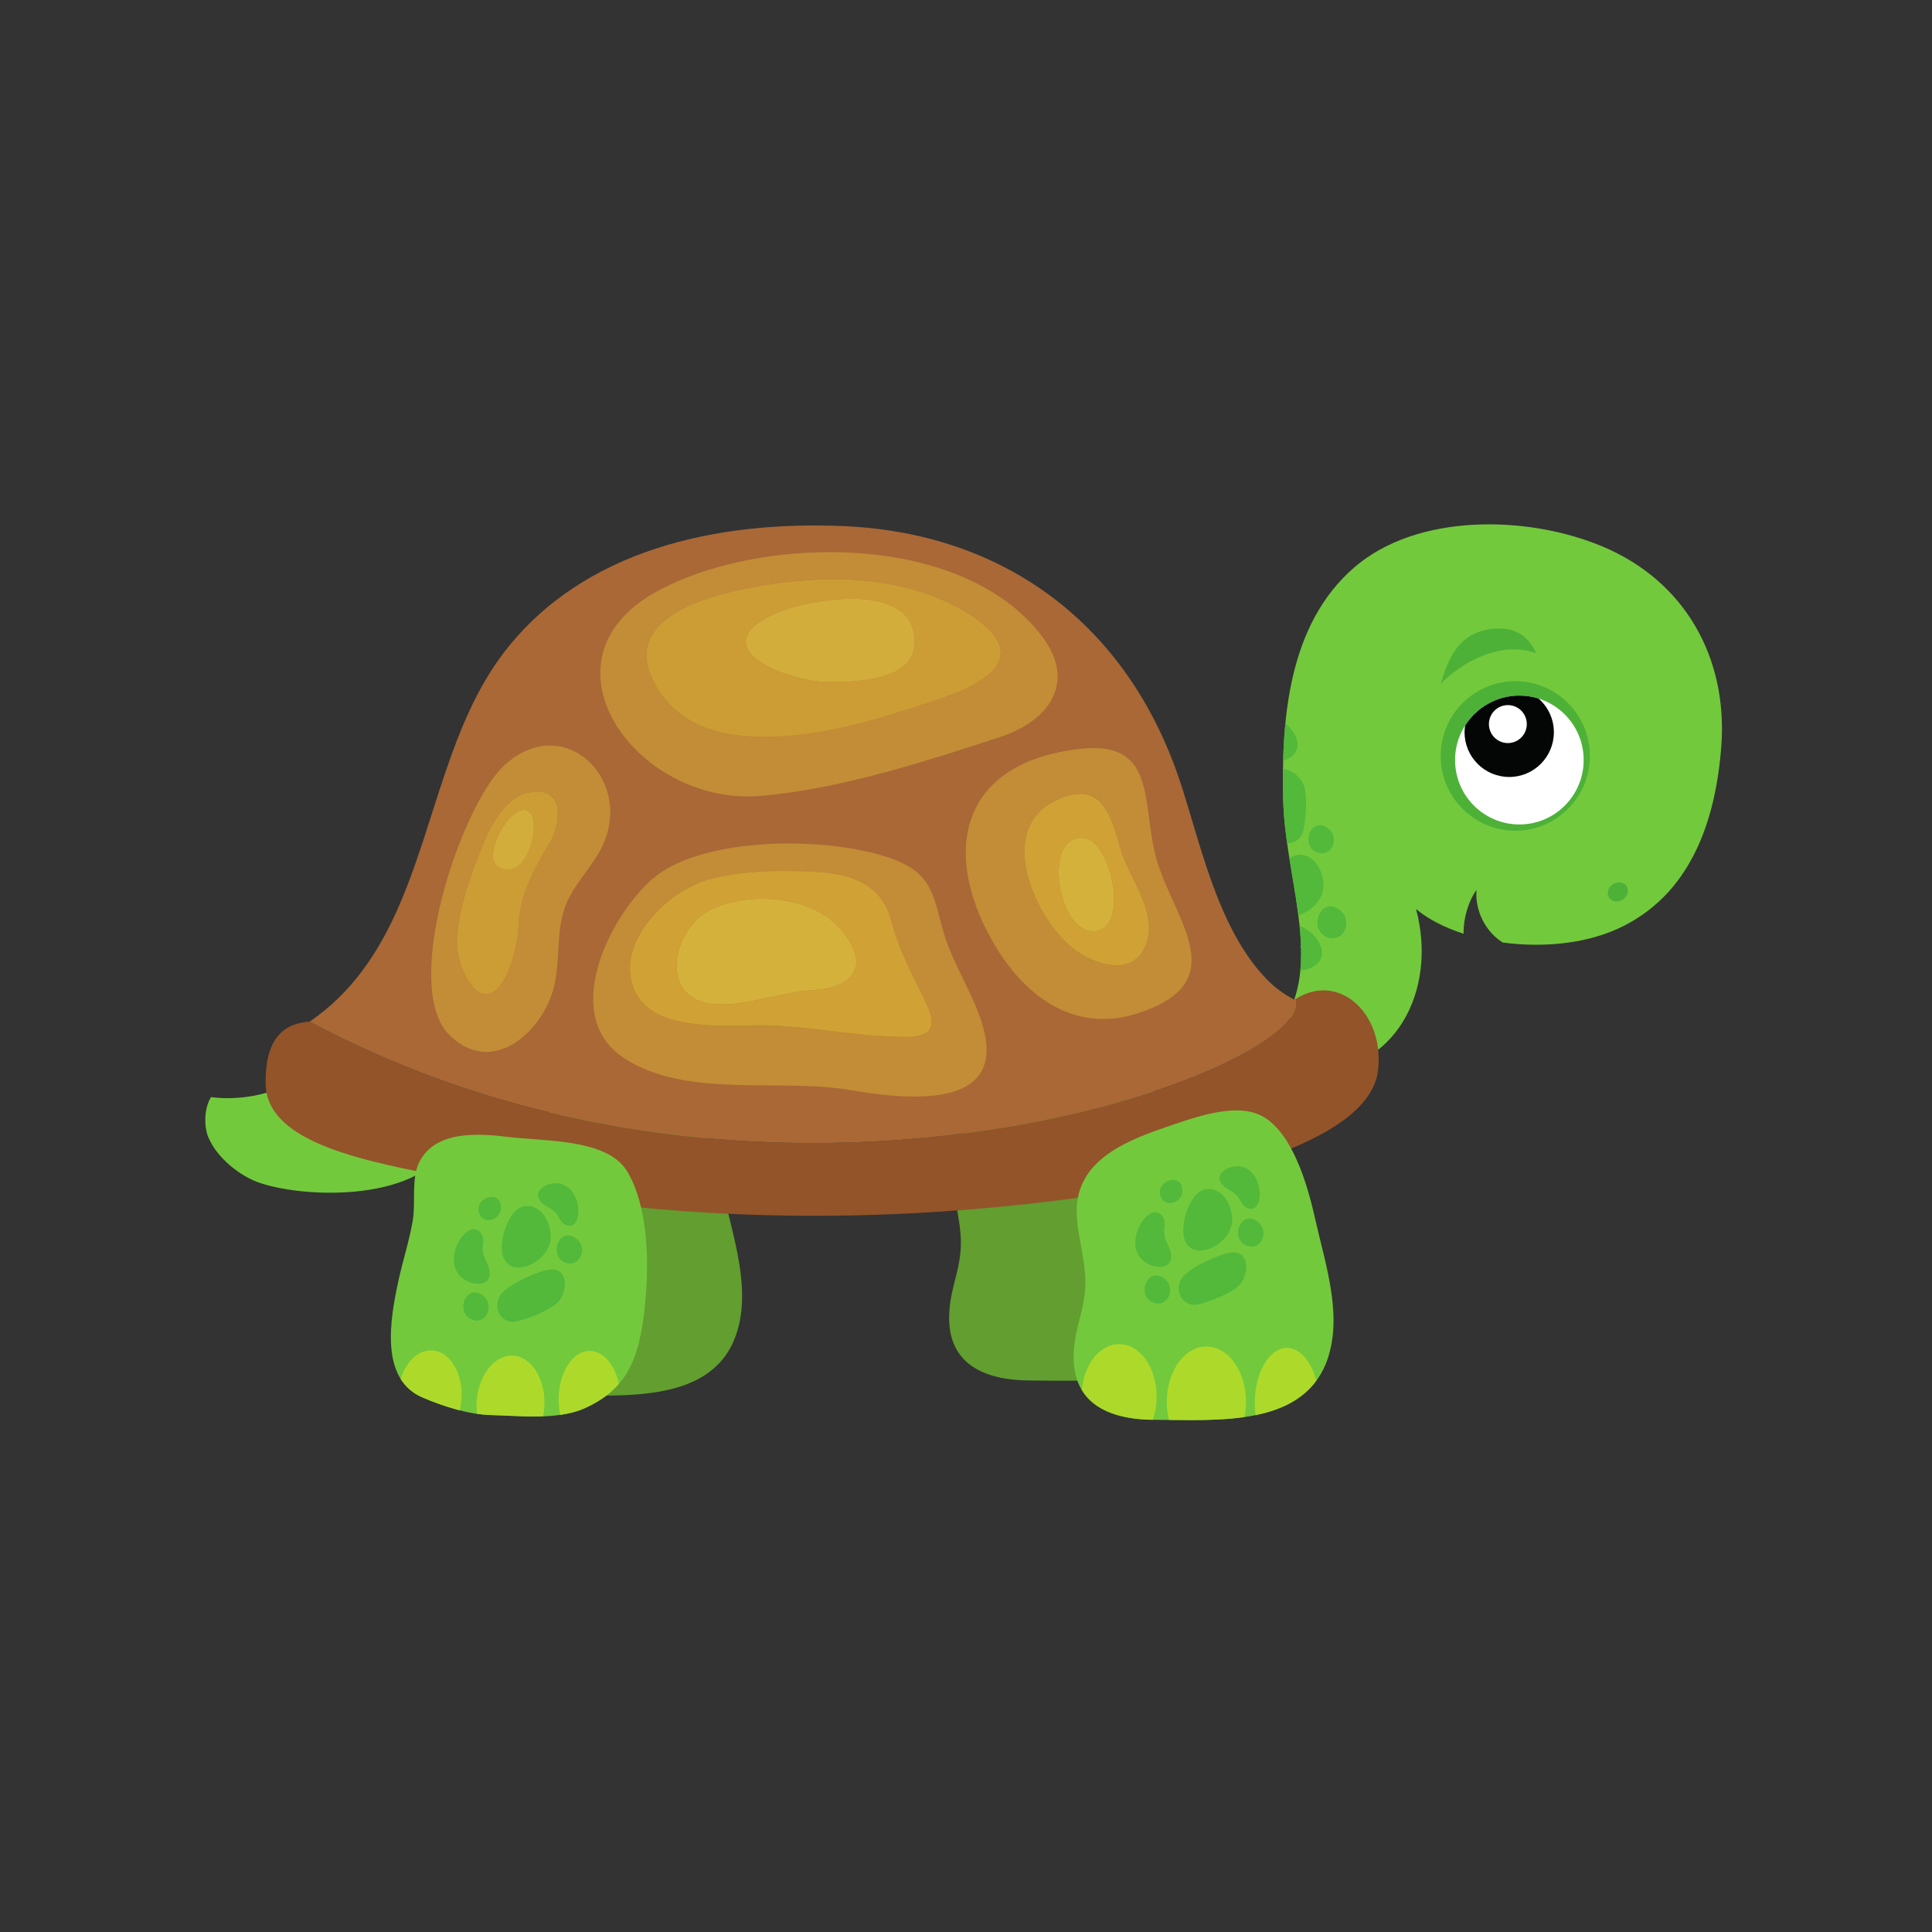 <?xml version="1.0" encoding="UTF-8"?>
<svg xmlns="http://www.w3.org/2000/svg" xmlns:xlink="http://www.w3.org/1999/xlink" width="810pt" height="810pt" viewBox="0 0 810 810" version="1.2">
<rect x="0" y="0" width="810" height="810" fill="#333333" stroke="none"/>
<defs>
<clipPath id="clip1">
  <path d="M 86.07 442 L 190.449 442 L 190.449 500.715 L 86.07 500.715 Z M 86.07 442 "/>
</clipPath>
<clipPath id="clip2">
  <path d="M 450 465 L 559.32 465 L 559.32 595.25 L 450 595.25 Z M 450 465 "/>
</clipPath>
<clipPath id="clip3">
  <path d="M 489 564.309 L 522.965 564.309 L 522.965 595.25 L 489 595.25 Z M 489 564.309 "/>
</clipPath>
<clipPath id="clip4">
  <path d="M 453.551 563 L 485 563 L 485 595.25 L 453.551 595.25 Z M 453.551 563 "/>
</clipPath>
</defs>
<g id="surface1">
<path style=" stroke:none;fill-rule:nonzero;fill:rgb(38.429%,61.96%,18.819%);fill-opacity:1;" d="M 479.551 453.117 C 490.891 461.605 496.492 482.527 499.203 494.621 C 503.312 512.949 510.453 533.699 504.797 552.055 C 495.551 582.09 458.418 578.781 432.16 578.781 C 412.602 578.781 395.848 571.848 398.125 548.359 C 399 539.375 401.852 533.883 402.68 524.762 C 403.664 513.926 399.961 504.234 399.262 493.707 C 397.766 471.223 417.773 462.5 436.285 456.191 C 447.121 452.5 464.184 446.02 475.359 450.695 C 476.844 451.312 478.23 452.129 479.551 453.117 "/>
<path style=" stroke:none;fill-rule:nonzero;fill:rgb(38.429%,61.96%,18.819%);fill-opacity:1;" d="M 283.801 459.371 C 295.137 467.859 300.738 488.781 303.453 500.875 C 307.562 519.207 314.695 539.957 309.043 558.312 C 299.797 588.344 262.668 585.031 236.406 585.031 C 216.852 585.031 200.098 578.102 202.375 554.613 C 203.246 545.629 206.098 540.141 206.926 531.016 C 207.91 520.18 204.207 510.488 203.512 499.965 C 202.012 477.48 222.023 468.758 240.535 462.445 C 251.367 458.754 268.434 452.273 279.609 456.949 C 281.086 457.566 282.48 458.383 283.801 459.371 "/>
<path style=" stroke:none;fill-rule:nonzero;fill:rgb(45.099%,78.819%,23.529%);fill-opacity:1;" d="M 567.703 237.957 C 594.156 215.023 640.52 215.934 671.926 229.145 C 706.855 243.84 724.359 276.273 721.676 312.656 C 719.367 344.02 708.84 375.543 678.137 389.438 C 664.039 395.812 646.289 397.352 630.02 395.148 C 622.801 390.66 618.332 381.758 619.023 373.117 C 615.617 377.926 613.531 384.816 613.609 391.473 C 605.742 388.934 598.828 385.426 593.684 381.109 C 602.82 415.16 585.141 450.289 547.633 449.707 L 540.258 424.691 C 552.953 399.738 538.742 366.562 537.988 335.426 C 537.164 301.434 540.176 261.824 567.703 237.957 "/>
<g clip-path="url(#clip1)" clip-rule="nonzero">
<path style=" stroke:none;fill-rule:nonzero;fill:rgb(45.099%,78.819%,23.529%);fill-opacity:1;" d="M 139.676 442.078 C 140.141 442.062 140.613 442.055 141.102 442.066 C 151.418 442.352 161.895 445.918 171.328 449.875 C 183.129 454.828 195.059 465.625 188.324 479.355 C 176.672 503.113 130.57 502.848 109.453 496.121 C 100.691 493.328 90.746 485.289 87.258 476.574 C 85.465 472.098 85.566 464.562 88.484 459.965 C 106.594 462.285 125.844 455.457 139.676 442.078 "/>
</g>
<path style=" stroke:none;fill-rule:nonzero;fill:rgb(30.199%,69.409%,21.959%);fill-opacity:1;" d="M 635.297 348.301 C 652.551 348.301 666.594 334.23 666.594 316.941 C 666.594 299.648 652.551 285.582 635.297 285.582 C 618.043 285.582 604.004 299.648 604.004 316.941 C 604.004 334.23 618.043 348.301 635.297 348.301 "/>
<path style=" stroke:none;fill-rule:nonzero;fill:rgb(100%,100%,100%);fill-opacity:1;" d="M 610.047 318.648 C 610.047 333.562 622.113 345.656 637 345.656 C 651.887 345.656 663.953 333.562 663.953 318.648 C 663.953 303.73 651.887 291.641 637 291.641 C 622.113 291.641 610.047 303.73 610.047 318.648 "/>
<path style=" stroke:none;fill-rule:nonzero;fill:rgb(1.569%,2.35%,2.35%);fill-opacity:1;" d="M 614.246 304.215 C 619.023 296.664 627.418 291.641 637 291.641 C 639.801 291.641 642.5 292.066 645.043 292.863 C 648.973 296.305 651.469 301.348 651.469 306.988 C 651.469 317.352 643.086 325.754 632.742 325.754 C 622.402 325.754 614.016 317.352 614.016 306.988 C 614.016 306.043 614.109 305.121 614.246 304.215 "/>
<path style=" stroke:none;fill-rule:nonzero;fill:rgb(100%,100%,100%);fill-opacity:1;" d="M 624.234 303.578 C 624.234 307.977 627.793 311.539 632.18 311.539 C 636.566 311.539 640.117 307.977 640.117 303.578 C 640.117 299.184 636.566 295.621 632.18 295.621 C 627.793 295.621 624.234 299.184 624.234 303.578 "/>
<path style=" stroke:none;fill-rule:nonzero;fill:rgb(57.649%,32.939%,16.08%);fill-opacity:1;" d="M 129.867 428.309 L 129.84 428.328 C 326.352 533.285 551.039 448 543.137 419.367 C 542.992 419.297 542.852 419.215 542.707 419.141 C 560.812 407.121 580.309 424.355 577.809 448.363 C 574.66 478.629 508.605 493.293 476.5 498.531 C 378.906 514.453 281.316 513.883 187.406 493.699 C 157.539 487.277 111.75 480.461 111.371 454.438 C 111.082 435.113 119.117 429.031 129.867 428.309 "/>
<path style=" stroke:none;fill-rule:nonzero;fill:rgb(66.269%,40.779%,21.179%);fill-opacity:1;" d="M 129.84 428.328 L 129.867 428.309 C 164.934 404.238 173.531 362.602 186.715 323.836 C 192.902 305.645 200.094 288.09 211.496 273.273 C 244.441 230.5 300.25 218.289 353.586 220.566 C 421.625 223.469 472.469 262.16 494.301 326.324 C 502.812 351.34 509.859 388.004 530.293 409.727 C 530.469 409.922 530.66 410.105 530.844 410.301 C 530.945 410.406 531.047 410.512 531.152 410.613 C 534.516 414.109 538.426 416.926 542.707 419.141 C 542.852 419.215 542.992 419.297 543.137 419.367 C 551.039 448 326.352 533.285 129.84 428.328 "/>
<path style=" stroke:none;fill-rule:nonzero;fill:rgb(52.939%,82.75%,56.079%);fill-opacity:1;" d="M 544.34 383.727 C 544.34 383.727 544.344 383.727 544.344 383.727 C 543.598 377.887 542.578 371.93 541.578 365.926 C 542.578 371.93 543.59 377.887 544.34 383.727 "/>
<path style=" stroke:none;fill-rule:nonzero;fill:rgb(32.159%,72.549%,22.749%);fill-opacity:1;" d="M 544.344 383.727 C 549.387 382.316 554.516 377.566 554.871 371.949 C 555.23 366.238 551.547 358.348 545.098 358.348 C 544.766 358.348 544.426 358.367 544.082 358.414 C 542.797 358.57 541.648 359.16 540.609 360.012 C 540.922 361.988 541.25 363.961 541.578 365.926 C 542.578 371.93 543.598 377.887 544.344 383.727 "/>
<path style=" stroke:none;fill-rule:nonzero;fill:rgb(52.939%,82.75%,56.079%);fill-opacity:1;" d="M 545.176 406.922 C 545.176 406.922 545.18 406.922 545.184 406.922 C 545.648 402.078 545.586 397.055 545.195 391.906 C 545.586 397.055 545.645 402.078 545.176 406.922 "/>
<path style=" stroke:none;fill-rule:nonzero;fill:rgb(32.159%,72.549%,22.749%);fill-opacity:1;" d="M 545.184 406.922 C 546.625 406.719 547.934 406.41 548.961 406.016 C 558.973 402.145 553.059 391.207 544.863 388.191 C 544.992 389.438 545.105 390.676 545.195 391.906 C 545.586 397.055 545.648 402.078 545.184 406.922 "/>
<path style=" stroke:none;fill-rule:nonzero;fill:rgb(32.159%,72.549%,22.749%);fill-opacity:1;" d="M 537.969 319 C 538.234 318.918 538.508 318.832 538.742 318.738 C 546.895 315.586 544.492 307.75 538.898 303.316 C 538.391 308.547 538.098 313.797 537.969 319 "/>
<path style=" stroke:none;fill-rule:nonzero;fill:rgb(52.939%,82.75%,56.079%);fill-opacity:1;" d="M 538.309 341.73 C 538.148 339.625 538.039 337.52 537.988 335.426 C 537.883 331.184 537.844 326.844 537.898 322.469 C 537.84 326.844 537.883 331.18 537.988 335.426 C 538.039 337.52 538.148 339.621 538.309 341.73 "/>
<path style=" stroke:none;fill-rule:nonzero;fill:rgb(32.159%,72.549%,22.749%);fill-opacity:1;" d="M 540.02 353.492 C 542.883 353.492 545.586 351.738 546.418 348.203 C 547.508 343.559 548.402 332.363 546.227 328.293 C 544.543 325.148 541.016 322.551 537.898 322.469 C 537.844 326.844 537.883 331.184 537.988 335.426 C 538.039 337.52 538.148 339.625 538.309 341.73 C 538.605 345.633 539.07 349.559 539.621 353.484 C 539.754 353.492 539.887 353.492 540.02 353.492 "/>
<g clip-path="url(#clip2)" clip-rule="nonzero">
<path style=" stroke:none;fill-rule:nonzero;fill:rgb(45.099%,78.819%,23.529%);fill-opacity:1;" d="M 531.746 469.605 C 543.09 478.094 548.695 499.012 551.402 511.109 C 555.516 529.441 562.648 550.191 556.996 568.547 C 547.75 598.578 510.625 595.27 484.355 595.27 C 464.805 595.27 448.051 588.336 450.324 564.848 C 451.199 555.863 454.051 550.375 454.879 541.25 C 455.863 530.414 452.156 520.723 451.461 510.195 C 449.965 487.715 469.977 478.988 488.484 472.68 C 499.316 468.988 516.383 462.508 527.559 467.184 C 529.039 467.797 530.43 468.621 531.746 469.605 "/>
</g>
<path style=" stroke:none;fill-rule:nonzero;fill:rgb(67.839%,85.489%,16.469%);fill-opacity:1;" d="M 526.398 593.297 C 536.707 591.195 545.867 587.027 551.855 578.891 C 549.758 570.789 545.043 565.133 539.547 565.133 C 532.105 565.133 526.074 575.504 526.074 588.301 C 526.074 590.02 526.188 591.688 526.398 593.297 "/>
<g clip-path="url(#clip3)" clip-rule="nonzero">
<path style=" stroke:none;fill-rule:nonzero;fill:rgb(67.839%,85.489%,16.469%);fill-opacity:1;" d="M 499.402 595.375 C 506.809 595.375 514.473 595.16 521.734 594.109 C 522.152 592.086 522.387 589.949 522.387 587.738 C 522.387 574.938 514.957 564.562 505.789 564.562 C 496.625 564.562 489.191 574.938 489.191 587.738 C 489.191 590.391 489.527 592.93 490.117 595.305 C 493.133 595.336 496.246 595.375 499.402 595.375 "/>
</g>
<g clip-path="url(#clip4)" clip-rule="nonzero">
<path style=" stroke:none;fill-rule:nonzero;fill:rgb(67.839%,85.489%,16.469%);fill-opacity:1;" d="M 483.289 595.258 C 484.332 592.316 484.934 589.012 484.934 585.512 C 484.934 573.371 477.887 563.531 469.191 563.531 C 461.156 563.531 454.535 571.941 453.578 582.805 C 459.074 591.844 470.512 595.09 483.289 595.258 "/>
</g>
<path style=" stroke:none;fill-rule:nonzero;fill:rgb(32.159%,72.549%,22.749%);fill-opacity:1;" d="M 503.125 524.312 C 508.887 524.309 516.148 518.82 516.57 512.105 C 516.934 506.395 513.25 498.5 506.797 498.5 C 506.465 498.5 506.129 498.523 505.781 498.566 C 502.016 499.035 499.266 503.031 497.676 507.461 C 496.422 510.961 495.891 514.723 496.148 517.242 C 496.664 522.277 499.621 524.312 503.125 524.312 "/>
<path style=" stroke:none;fill-rule:nonzero;fill:rgb(32.159%,72.549%,22.749%);fill-opacity:1;" d="M 486.184 531.133 C 488.984 531.133 491.367 529.719 490.961 525.82 C 490.672 522.977 488.375 520.543 488.121 517.156 C 487.914 514.453 489.055 512.105 487.203 509.738 C 486.371 508.672 485.391 508.207 484.363 508.207 C 482.555 508.207 480.594 509.652 479.023 511.824 C 475.316 516.949 473.773 526.129 481.473 529.977 C 482.895 530.684 484.605 531.133 486.184 531.133 "/>
<path style=" stroke:none;fill-rule:nonzero;fill:rgb(32.159%,72.549%,22.749%);fill-opacity:1;" d="M 524.469 506.801 C 526.836 506.801 528.102 504.211 528.18 501.004 C 528.301 495.793 525.289 488.961 518.773 488.961 C 518.316 488.961 517.848 488.996 517.359 489.062 C 513.52 489.605 509.047 492.719 512.543 496.824 C 514.172 498.738 517.051 499.363 518.926 501.688 C 520.418 503.543 520.758 505.816 523.285 506.605 C 523.703 506.738 524.102 506.801 524.469 506.801 "/>
<path style=" stroke:none;fill-rule:nonzero;fill:rgb(32.159%,72.549%,22.749%);fill-opacity:1;" d="M 500.738 547.059 C 501.289 547.059 501.871 546.992 502.469 546.863 C 507.117 545.828 517.562 541.766 520.277 538.031 C 523.637 533.398 523.688 525.078 517.113 525.078 C 516.484 525.078 515.797 525.152 515.047 525.316 C 511.867 526 505.055 528.656 500.191 531.77 C 497.793 533.301 495.859 534.949 495.078 536.523 C 492.625 541.438 495.531 547.059 500.738 547.059 "/>
<path style=" stroke:none;fill-rule:nonzero;fill:rgb(32.159%,72.549%,22.749%);fill-opacity:1;" d="M 490.523 504.402 C 493.039 504.402 495.719 502.371 495.719 499.234 C 495.715 495.996 493.855 494.672 491.785 494.672 C 489.465 494.672 486.883 496.336 486.359 498.84 C 486.215 499.539 486.227 500.309 486.457 501.125 C 487.098 503.418 488.773 504.402 490.523 504.402 "/>
<path style=" stroke:none;fill-rule:nonzero;fill:rgb(32.159%,72.549%,22.749%);fill-opacity:1;" d="M 524.758 522.652 C 529.535 522.652 531.719 515.629 527.457 512.297 C 526.156 511.277 524.938 510.855 523.852 510.855 C 519.672 510.855 517.484 517.199 520.367 520.629 C 520.906 521.266 521.625 521.805 522.531 522.18 C 523.32 522.508 524.066 522.652 524.758 522.652 "/>
<path style=" stroke:none;fill-rule:nonzero;fill:rgb(32.159%,72.549%,22.749%);fill-opacity:1;" d="M 485.609 546.539 C 490.387 546.539 492.566 539.512 488.309 536.18 C 487.008 535.164 485.789 534.734 484.703 534.734 C 480.523 534.734 478.336 541.082 481.215 544.512 C 481.758 545.152 482.473 545.691 483.387 546.066 C 484.172 546.395 484.918 546.539 485.609 546.539 "/>
<path style=" stroke:none;fill-rule:nonzero;fill:rgb(32.159%,72.549%,22.749%);fill-opacity:1;" d="M 558.789 393.398 C 564.219 393.398 566.691 385.426 561.852 381.641 C 560.379 380.488 558.996 380 557.762 380 C 553.016 380 550.531 387.207 553.801 391.102 C 554.414 391.828 555.227 392.438 556.262 392.863 C 557.16 393.234 558.004 393.398 558.789 393.398 "/>
<path style=" stroke:none;fill-rule:nonzero;fill:rgb(32.159%,72.549%,22.749%);fill-opacity:1;" d="M 554.262 357.766 C 559.043 357.766 561.223 350.738 556.961 347.41 C 555.66 346.391 554.441 345.965 553.355 345.965 C 549.176 345.965 546.988 352.309 549.871 355.738 C 550.41 356.379 551.125 356.918 552.039 357.293 C 552.824 357.617 553.57 357.766 554.262 357.766 "/>
<path style=" stroke:none;fill-rule:nonzero;fill:rgb(30.199%,69.409%,21.959%);fill-opacity:1;" d="M 677.754 377.953 C 678.613 377.953 679.516 377.699 680.332 377.18 C 682.379 375.875 683.125 373.371 681.988 371.582 C 681.305 370.5 680.102 369.93 678.801 369.93 C 677.941 369.93 677.043 370.18 676.23 370.699 C 674.176 372.004 673.43 374.512 674.566 376.301 C 675.25 377.379 676.453 377.953 677.754 377.953 "/>
<path style=" stroke:none;fill-rule:nonzero;fill:rgb(30.199%,69.409%,21.959%);fill-opacity:1;" d="M 603.996 286.703 C 612.289 278.414 623.797 272.254 634.738 272.254 C 637.91 272.254 641.031 272.77 644.012 273.902 C 641.055 266.832 635.457 263.469 628.461 263.469 C 626.656 263.469 624.758 263.691 622.789 264.137 C 611.016 266.781 607.145 276.289 603.996 286.703 "/>
<path style=" stroke:none;fill-rule:nonzero;fill:rgb(76.079%,55.289%,21.179%);fill-opacity:1;" d="M 313.516 333.914 C 315.172 333.914 316.848 333.852 318.523 333.715 C 351.582 331.066 388.617 319.07 419.395 308.961 C 439.555 302.344 451.633 286.289 436.82 266.727 C 418.031 241.895 382.828 231.48 347.828 231.48 C 321.668 231.48 295.621 237.297 276.629 247.266 C 268.98 251.277 263.281 255.949 259.27 261 C 235.609 290.812 270.961 333.918 313.516 333.914 M 349.254 242.879 C 368.75 242.879 388.207 246.598 404.656 256.484 C 431.039 272.344 419.031 284.574 394.676 292.746 C 370.719 300.781 346.348 308.914 320.703 308.914 C 318.328 308.914 315.938 308.844 313.543 308.699 C 296.793 307.668 282.5 301.492 274.301 286.215 C 260.977 261.375 291.305 251.27 311.316 247.059 C 323.41 244.512 336.34 242.879 349.254 242.879 "/>
<path style=" stroke:none;fill-rule:nonzero;fill:rgb(80.389%,61.569%,20.779%);fill-opacity:1;" d="M 320.703 308.914 C 346.348 308.914 370.719 300.781 394.676 292.746 C 419.031 284.574 431.039 272.344 404.656 256.484 C 388.207 246.598 368.75 242.879 349.254 242.879 C 336.34 242.879 323.41 244.512 311.316 247.059 C 291.305 251.27 260.977 261.375 274.301 286.215 C 282.5 301.492 296.793 307.668 313.543 308.699 C 315.938 308.844 318.328 308.914 320.703 308.914 M 357.098 251.039 C 371.965 251.039 385.109 255.875 383.254 271.582 C 381.684 284.805 359.691 285.969 348.793 285.969 C 348.086 285.969 347.422 285.961 346.812 285.953 C 333.07 285.801 305.836 276.102 314.219 264.672 C 315.766 262.559 318.539 260.379 322.844 258.195 C 329.512 254.809 343.977 251.039 357.098 251.039 "/>
<path style=" stroke:none;fill-rule:nonzero;fill:rgb(76.079%,55.289%,21.179%);fill-opacity:1;" d="M 462.512 427.23 C 467.074 427.23 471.852 426.492 476.82 424.898 C 516.895 412.043 493.473 387.109 485.41 361.988 C 478.523 340.527 485.426 313.621 458.629 313.621 C 457.137 313.621 455.531 313.703 453.82 313.879 C 429.156 316.371 414.422 326.445 408.273 340.523 C 401.723 355.516 404.918 375.055 416.219 394.832 C 426.625 413.031 442.5 427.23 462.512 427.23 M 481.727 389.074 C 481.727 391.301 481.379 393.523 480.574 395.715 C 478.152 402.324 473.398 404.734 468.074 404.734 C 467.883 404.734 467.695 404.73 467.508 404.727 C 462.07 404.555 456.113 401.957 451.5 398.797 C 440.797 391.465 429.539 372.809 429.531 357.066 C 429.523 348.234 433.062 340.324 442.223 335.844 C 446.48 333.766 449.988 332.852 452.922 332.852 C 463.215 332.852 466.41 344.117 469.777 355.906 C 472.637 365.926 481.727 377.633 481.727 389.074 "/>
<path style=" stroke:none;fill-rule:nonzero;fill:rgb(76.079%,55.289%,21.179%);fill-opacity:1;" d="M 383.426 459.754 C 401.805 459.754 418.566 454.273 412.309 431.086 C 408.402 416.617 398.852 403.711 394.887 388.418 C 391.242 374.375 389.785 366.344 375.734 360.703 C 364.695 356.266 347.879 353.633 330.652 353.633 C 319.012 353.633 307.18 354.836 296.82 357.5 C 287.465 359.906 279.301 363.504 273.559 368.484 C 255.641 384.008 234.676 425.785 261.426 443.492 C 287.457 460.723 326.645 451.988 356.008 456.949 C 363.477 458.215 373.68 459.754 383.426 459.754 M 390.57 428.473 C 390.57 432.227 387.941 434.699 380.027 434.758 L 379.969 434.758 C 379.727 434.758 379.484 434.758 379.242 434.758 C 359.496 434.758 339.066 430.016 319.711 429.879 C 319.445 429.875 319.18 429.875 318.91 429.875 C 317.008 429.875 314.898 429.918 312.645 429.961 C 310.387 430.004 307.988 430.043 305.512 430.043 C 289.816 430.043 270.973 428.359 265.625 414.309 C 264.582 411.566 264.105 408.797 264.105 406.047 C 264.113 388.77 282.988 372.324 297.961 368.477 C 306.344 366.324 316.465 365.18 327.242 365.18 C 327.652 365.18 328.066 365.18 328.48 365.18 C 347.562 365.18 368.328 365.402 373.738 386.234 C 376.234 395.836 380.352 404.324 383.984 411.805 C 386.945 417.898 390.57 424.07 390.57 428.473 "/>
<path style=" stroke:none;fill-rule:nonzero;fill:rgb(76.079%,55.289%,21.179%);fill-opacity:1;" d="M 203.902 441.004 C 216.234 441.004 227.406 428.859 231.512 416.359 C 235.156 405.27 232.934 392.273 236.574 381.176 C 239.699 371.668 247.016 365.098 251.711 356.383 C 263.207 335.066 249.082 312.562 230.543 312.562 C 224.465 312.562 217.914 314.984 211.637 320.656 C 206.258 325.523 200.242 335.59 194.965 347.891 C 182.305 377.391 173.867 419.73 188.488 434.012 C 193.551 438.949 198.82 441.008 203.902 441.004 M 225.301 331.926 C 237.238 331.926 234.277 346.836 230.773 352.754 C 223.969 364.227 217.742 375.211 217.375 388.938 C 217.219 394.441 213.027 416.816 203.5 416.816 C 203.262 416.816 203.027 416.801 202.781 416.773 C 197.746 416.176 190.645 403.91 191.664 392.191 C 192.832 378.758 197.945 365.301 203.148 352.449 C 205.488 346.672 212 334.426 221.117 332.426 C 222.684 332.082 224.07 331.926 225.301 331.926 "/>
<path style=" stroke:none;fill-rule:nonzero;fill:rgb(80.389%,61.569%,20.779%);fill-opacity:1;" d="M 203.5 416.816 C 213.027 416.816 217.219 394.441 217.375 388.938 C 217.742 375.211 223.969 364.227 230.773 352.754 C 234.277 346.836 237.238 331.926 225.301 331.926 C 224.07 331.926 222.684 332.082 221.117 332.426 C 212 334.426 205.488 346.672 203.148 352.449 C 197.945 365.301 192.832 378.758 191.664 392.191 C 190.645 403.91 197.746 416.176 202.781 416.773 C 203.027 416.801 203.262 416.816 203.5 416.816 M 219.617 339.57 C 219.91 339.57 220.199 339.605 220.48 339.672 C 221.199 339.844 221.883 340.254 222.5 340.93 C 226.164 344.922 222.355 364.59 212.953 364.59 C 211.707 364.59 210.363 364.246 208.93 363.473 C 202.066 359.789 212.363 339.57 219.617 339.57 "/>
<path style=" stroke:none;fill-rule:nonzero;fill:rgb(81.569%,63.53%,20.779%);fill-opacity:1;" d="M 468.074 404.734 C 473.398 404.734 478.152 402.324 480.574 395.715 C 481.379 393.523 481.727 391.301 481.727 389.074 C 481.727 377.633 472.637 365.926 469.777 355.906 C 466.41 344.117 463.215 332.852 452.922 332.852 C 449.988 332.852 446.48 333.766 442.223 335.844 C 433.062 340.324 429.523 348.234 429.531 357.066 C 429.539 372.809 440.797 391.465 451.5 398.797 C 456.113 401.957 462.07 404.555 467.508 404.727 C 467.695 404.73 467.883 404.734 468.074 404.734 M 453.176 351.238 C 453.715 351.238 454.281 351.285 454.875 351.383 C 465.859 353.156 473.727 389.031 459.168 390.449 C 458.883 390.48 458.598 390.492 458.32 390.492 C 444.234 390.492 438.191 355.871 450.543 351.656 C 451.344 351.383 452.219 351.238 453.176 351.238 "/>
<path style=" stroke:none;fill-rule:nonzero;fill:rgb(81.569%,63.53%,20.779%);fill-opacity:1;" d="M 379.242 434.758 C 379.484 434.758 379.727 434.758 379.969 434.758 L 380.027 434.758 C 387.941 434.699 390.57 432.227 390.57 428.473 C 390.57 424.07 386.945 417.898 383.984 411.805 C 380.352 404.324 376.234 395.836 373.738 386.234 C 368.328 365.402 347.562 365.18 328.48 365.18 C 328.066 365.18 327.652 365.18 327.242 365.18 C 316.465 365.18 306.344 366.324 297.961 368.477 C 282.988 372.324 264.113 388.77 264.105 406.047 C 264.105 408.797 264.582 411.566 265.625 414.309 C 270.973 428.359 289.816 430.043 305.512 430.043 C 307.988 430.043 310.387 430.004 312.645 429.961 C 314.898 429.918 317.008 429.875 318.91 429.875 C 319.18 429.875 319.445 429.875 319.711 429.879 C 339.066 430.016 359.496 434.758 379.242 434.758 M 319.664 376.797 C 331.629 376.797 343.895 380.445 351.355 388.395 C 365.348 403.32 359.133 414.168 341.016 415.094 C 328.93 415.715 314.605 421.121 302.555 421.121 C 301.656 421.121 300.77 421.09 299.898 421.023 C 289.816 420.277 284.977 414.812 283.887 408.074 C 282.285 398.172 288.781 385.516 298.645 381.008 C 304.668 378.25 312.105 376.797 319.664 376.797 "/>
<path style=" stroke:none;fill-rule:nonzero;fill:rgb(45.099%,78.819%,23.529%);fill-opacity:1;" d="M 258.656 486.273 C 260.449 487.688 262.035 489.473 263.324 491.723 C 271.285 505.605 272.027 526.594 270.84 542.266 C 268.875 568.066 264.039 581.836 245.254 590.355 C 233.867 595.52 218.098 593.555 205.914 593.273 C 196.477 593.059 185.809 589.633 177.07 585.867 C 159.246 578.18 163.492 553.406 166.973 537.273 C 168.855 528.582 171.57 520.379 173.066 511.629 C 174.328 504.203 172.375 494.414 175.645 487.543 C 182.266 473.652 201.012 475.211 213.211 476.691 C 226.324 478.285 247.688 477.625 258.656 486.273 "/>
<path style=" stroke:none;fill-rule:nonzero;fill:rgb(78.819%,89.409%,24.709%);fill-opacity:1;" d="M 245.254 590.355 C 245.742 590.133 246.223 589.906 246.691 589.68 C 246.223 589.906 245.742 590.133 245.254 590.355 M 246.719 589.664 C 246.723 589.664 246.727 589.664 246.727 589.664 C 246.727 589.664 246.723 589.664 246.719 589.664 "/>
<path style=" stroke:none;fill-rule:nonzero;fill:rgb(67.839%,85.489%,16.469%);fill-opacity:1;" d="M 234.855 593.191 C 238.543 592.672 242.07 591.797 245.254 590.355 C 245.742 590.133 246.223 589.906 246.691 589.68 C 246.703 589.676 246.711 589.668 246.719 589.664 C 246.723 589.664 246.727 589.664 246.727 589.664 C 252.098 587.043 256.242 583.93 259.488 580.172 C 257.727 572.152 252.898 566.387 247.207 566.387 C 240.027 566.387 234.207 575.543 234.207 586.84 C 234.207 589.059 234.438 591.191 234.855 593.191 "/>
<path style=" stroke:none;fill-rule:nonzero;fill:rgb(78.819%,89.409%,24.709%);fill-opacity:1;" d="M 205.914 593.273 C 205.715 593.27 205.512 593.266 205.312 593.258 C 205.512 593.266 205.715 593.273 205.914 593.273 "/>
<path style=" stroke:none;fill-rule:nonzero;fill:rgb(67.839%,85.489%,16.469%);fill-opacity:1;" d="M 223.887 593.867 C 225.156 593.867 226.434 593.848 227.703 593.801 C 227.973 592.445 228.152 591.043 228.23 589.59 C 228.812 578.309 222.934 568.809 215.094 568.375 C 214.906 568.363 214.719 568.359 214.539 568.359 C 206.934 568.359 200.406 577 199.832 588.016 C 199.75 589.637 199.812 591.211 199.984 592.734 C 201.789 592.996 203.57 593.188 205.312 593.258 C 205.512 593.266 205.715 593.27 205.914 593.273 C 211.422 593.398 217.652 593.867 223.887 593.867 "/>
<path style=" stroke:none;fill-rule:nonzero;fill:rgb(67.839%,85.489%,16.469%);fill-opacity:1;" d="M 192.719 591.273 C 193.129 589.633 193.402 587.895 193.496 586.086 C 194.043 575.496 188.527 566.586 181.168 566.172 C 180.996 566.168 180.824 566.16 180.648 566.16 C 175.094 566.16 170.168 571.086 167.996 578.137 C 170.035 581.41 172.961 584.094 177.07 585.867 C 181.875 587.938 187.27 589.883 192.719 591.273 "/>
<path style=" stroke:none;fill-rule:nonzero;fill:rgb(32.159%,72.549%,22.749%);fill-opacity:1;" d="M 217.441 531.422 C 223.203 531.422 230.461 525.93 230.883 519.215 C 231.25 513.5 227.562 505.613 221.113 505.613 C 220.785 505.613 220.445 505.633 220.102 505.676 C 216.328 506.141 213.578 510.141 211.992 514.574 C 210.738 518.066 210.207 521.832 210.461 524.348 C 210.98 529.387 213.934 531.422 217.441 531.422 "/>
<path style=" stroke:none;fill-rule:nonzero;fill:rgb(32.159%,72.549%,22.749%);fill-opacity:1;" d="M 200.496 538.246 C 203.301 538.246 205.684 536.828 205.281 532.93 C 204.988 530.086 202.695 527.652 202.434 524.262 C 202.23 521.562 203.371 519.215 201.52 516.848 C 200.688 515.781 199.707 515.312 198.68 515.312 C 196.871 515.312 194.91 516.758 193.336 518.934 C 189.633 524.059 188.094 533.238 195.785 537.086 C 197.203 537.797 198.918 538.246 200.496 538.246 "/>
<path style=" stroke:none;fill-rule:nonzero;fill:rgb(32.159%,72.549%,22.749%);fill-opacity:1;" d="M 238.781 513.914 C 241.148 513.914 242.414 511.316 242.492 508.109 C 242.613 502.902 239.605 496.07 233.09 496.07 C 232.637 496.07 232.168 496.102 231.676 496.172 C 227.836 496.715 223.359 499.828 226.855 503.934 C 228.488 505.848 231.367 506.469 233.242 508.793 C 234.73 510.652 235.078 512.926 237.598 513.715 C 238.02 513.848 238.414 513.914 238.781 513.914 "/>
<path style=" stroke:none;fill-rule:nonzero;fill:rgb(32.159%,72.549%,22.749%);fill-opacity:1;" d="M 215.055 554.168 C 215.605 554.168 216.184 554.102 216.785 553.969 C 221.434 552.934 231.883 548.879 234.594 545.137 C 237.953 540.508 238 532.184 231.422 532.184 C 230.797 532.184 230.109 532.262 229.359 532.422 C 226.184 533.105 219.375 535.762 214.504 538.879 C 212.105 540.418 210.18 542.059 209.391 543.633 C 206.938 548.543 209.844 554.168 215.055 554.168 "/>
<path style=" stroke:none;fill-rule:nonzero;fill:rgb(32.159%,72.549%,22.749%);fill-opacity:1;" d="M 204.84 511.512 C 207.359 511.512 210.035 509.477 210.035 506.348 C 210.027 503.105 208.168 501.781 206.098 501.781 C 203.781 501.781 201.199 503.445 200.676 505.941 C 200.531 506.648 200.543 507.414 200.77 508.23 C 201.41 510.523 203.086 511.512 204.84 511.512 "/>
<path style=" stroke:none;fill-rule:nonzero;fill:rgb(32.159%,72.549%,22.749%);fill-opacity:1;" d="M 239.074 529.762 C 243.855 529.762 246.031 522.738 241.773 519.406 C 240.473 518.391 239.254 517.965 238.172 517.965 C 233.988 517.965 231.801 524.301 234.68 527.734 C 235.223 528.379 235.934 528.914 236.848 529.289 C 237.637 529.613 238.383 529.762 239.074 529.762 "/>
<path style=" stroke:none;fill-rule:nonzero;fill:rgb(32.159%,72.549%,22.749%);fill-opacity:1;" d="M 199.918 553.648 C 204.703 553.648 206.879 546.625 202.621 543.289 C 201.32 542.273 200.105 541.844 199.02 541.844 C 194.836 541.844 192.648 548.191 195.531 551.625 C 196.074 552.262 196.785 552.797 197.699 553.176 C 198.484 553.504 199.23 553.648 199.918 553.648 "/>
<path style=" stroke:none;fill-rule:nonzero;fill:rgb(82.349%,67.839%,23.529%);fill-opacity:1;" d="M 348.793 285.969 C 359.691 285.969 381.684 284.805 383.254 271.582 C 385.109 255.875 371.965 251.039 357.098 251.039 C 343.977 251.039 329.512 254.809 322.844 258.195 C 318.539 260.379 315.766 262.559 314.219 264.672 C 305.836 276.102 333.07 285.801 346.812 285.953 C 347.422 285.961 348.086 285.969 348.793 285.969 "/>
<path style=" stroke:none;fill-rule:nonzero;fill:rgb(83.139%,69.409%,23.14%);fill-opacity:1;" d="M 302.555 421.121 C 314.605 421.121 328.93 415.715 341.016 415.094 C 359.133 414.168 365.348 403.32 351.355 388.395 C 343.895 380.445 331.629 376.797 319.664 376.797 C 312.105 376.797 304.668 378.25 298.645 381.008 C 288.781 385.516 282.285 398.172 283.887 408.074 C 284.977 414.812 289.816 420.277 299.898 421.023 C 300.77 421.09 301.656 421.121 302.555 421.121 "/>
<path style=" stroke:none;fill-rule:nonzero;fill:rgb(83.139%,69.409%,23.14%);fill-opacity:1;" d="M 458.32 390.492 C 458.598 390.492 458.883 390.48 459.168 390.449 C 473.727 389.031 465.859 353.156 454.875 351.383 C 454.281 351.285 453.715 351.238 453.176 351.238 C 452.219 351.238 451.344 351.383 450.543 351.656 C 438.191 355.871 444.234 390.492 458.32 390.492 "/>
<path style=" stroke:none;fill-rule:nonzero;fill:rgb(82.349%,67.839%,23.529%);fill-opacity:1;" d="M 212.953 364.59 C 222.355 364.59 226.164 344.922 222.5 340.93 C 221.883 340.254 221.199 339.844 220.48 339.672 C 220.199 339.605 219.91 339.57 219.617 339.57 C 212.363 339.57 202.066 359.789 208.93 363.473 C 210.363 364.246 211.707 364.59 212.953 364.59 "/>
</g>
</svg>

